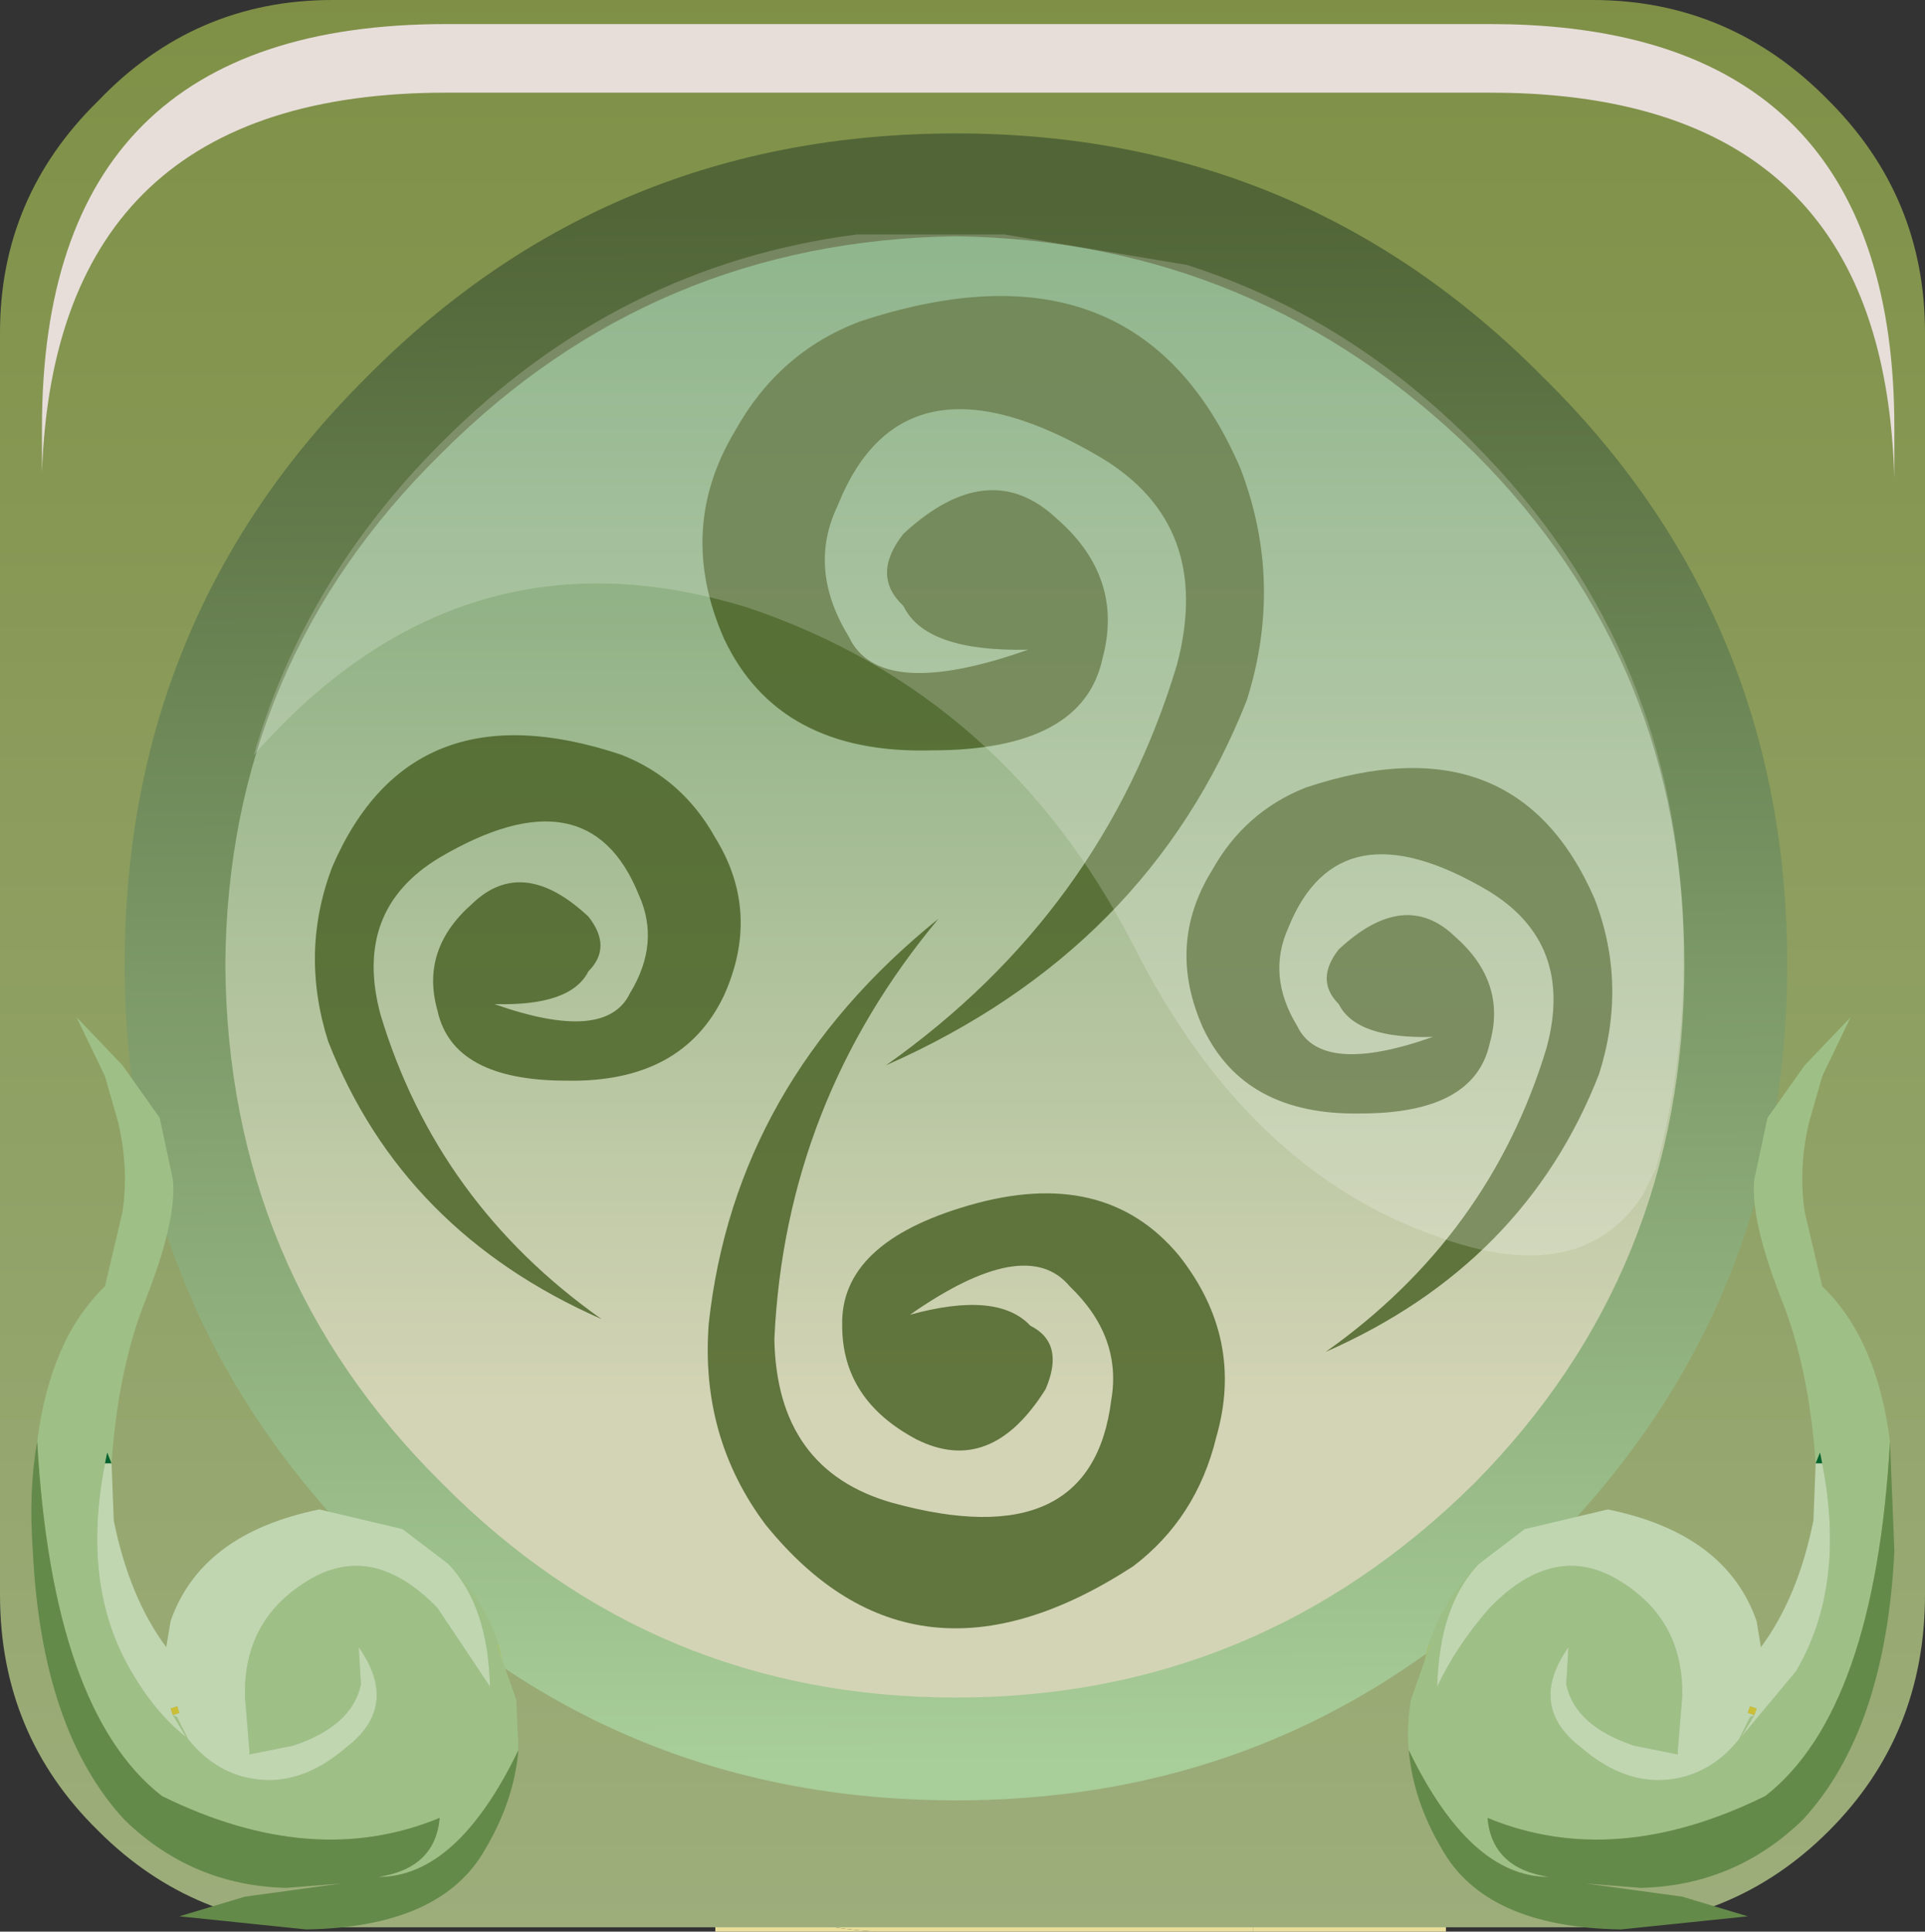 <?xml version="1.0" encoding="UTF-8" standalone="no"?>
<svg xmlns:xlink="http://www.w3.org/1999/xlink" height="44.15px" width="44.0px" xmlns="http://www.w3.org/2000/svg">
  <rect width="100%" height="100%" fill="#333333" stroke="none"/>
  <g transform="matrix(1.0, 0.0, 0.0, 1.0, 0.0, 0.0)">
    <use height="44.15" transform="matrix(1.0, 0.0, 0.0, 1.0, 0.0, 0.0)" width="44.0" xlink:href="#shape0"/>
    <use height="8.6" transform="matrix(1.208, 0.0, 0.0, 1.206, 0.959, 0.55)" width="35.05" xlink:href="#sprite0"/>
    <use height="20.15" transform="matrix(1.159, 0.0, 0.0, 1.161, 5.8, 5.3)" width="28.2" xlink:href="#sprite1"/>
  </g>
  <defs>
    <g id="shape0" transform="matrix(1.0, 0.0, 0.0, 1.0, 0.0, 0.0)">
      <path d="M20.05 44.15 L16.35 44.15 16.35 43.1 Q18.0 44.05 20.05 44.15 M28.65 42.2 L33.05 42.2 33.05 44.15 28.65 44.15 28.65 42.2" fill="url(#gradient0)" fill-rule="evenodd" stroke="none"/>
      <path d="M20.05 44.15 Q18.0 44.05 16.35 43.1 L15.25 42.2 28.65 42.2 28.65 44.15 20.05 44.15" fill="url(#gradient1)" fill-rule="evenodd" stroke="none"/>
      <path d="M41.8 41.85 Q39.6 44.05 36.4 44.05 L7.6 44.05 Q4.45 44.05 2.25 41.85 0.0 39.65 0.0 36.45 L0.0 7.6 Q0.0 4.5 2.25 2.3 4.45 0.0 7.6 0.0 L36.4 0.0 Q39.55 0.0 41.8 2.3 44.0 4.5 44.0 7.6 L44.0 36.45 Q44.0 39.65 41.8 41.85" fill="url(#gradient2)" fill-rule="evenodd" stroke="none"/>
      <path d="M8.85 8.95 Q14.3 3.5 22.05 3.5 29.75 3.5 35.2 8.95 40.6 14.4 40.6 22.05 40.6 29.8 35.2 35.25 29.75 40.65 22.05 40.65 14.3 40.65 8.85 35.25 3.4 29.8 3.4 22.05 3.4 14.35 8.85 8.95" fill="url(#gradient3)" fill-rule="evenodd" stroke="none"/>
      <path d="M33.7 10.35 Q28.75 5.5 21.85 5.4 14.95 5.5 10.1 10.35 5.2 15.15 5.15 22.05 5.2 29.05 10.1 33.9 14.95 38.8 21.85 38.8 28.75 38.8 33.7 33.9 38.5 29.05 38.5 22.05 38.5 15.15 33.7 10.35 M40.85 22.05 Q40.85 29.95 35.25 35.5 29.75 41.15 21.85 41.15 13.9 41.15 8.4 35.5 2.85 29.95 2.85 22.05 2.85 14.1 8.4 8.6 13.9 3.05 21.85 3.05 29.75 3.05 35.25 8.6 40.85 14.1 40.85 22.05" fill="url(#gradient4)" fill-rule="evenodd" stroke="none"/>
      <path d="M36.45 20.55 Q37.2 22.5 36.55 24.55 34.85 28.9 30.3 30.9 34.05 28.25 35.35 23.95 36.0 21.55 34.0 20.35 30.6 18.35 29.45 21.2 28.95 22.3 29.65 23.45 30.2 24.6 32.75 23.7 31.0 23.75 30.6 22.95 30.05 22.4 30.6 21.7 32.1 20.3 33.25 21.4 34.45 22.45 34.05 23.85 33.7 25.45 31.1 25.45 28.45 25.5 27.5 23.5 26.65 21.6 27.7 19.9 28.45 18.55 29.85 18.0 34.65 16.4 36.45 20.55 M28.35 10.7 Q29.35 13.3 28.5 16.0 26.25 21.7 20.25 24.35 25.2 20.85 26.9 15.2 27.75 12.0 25.15 10.45 20.65 7.8 19.15 11.55 18.45 13.0 19.4 14.55 20.1 16.05 23.5 14.85 21.15 14.9 20.65 13.85 19.9 13.15 20.65 12.2 22.6 10.4 24.15 11.85 25.7 13.2 25.2 15.05 24.75 17.15 21.3 17.15 17.8 17.25 16.55 14.6 15.45 12.1 16.8 9.85 17.8 8.05 19.65 7.35 26.0 5.25 28.35 10.7 M14.6 20.45 Q13.45 17.6 10.05 19.6 8.05 20.8 8.7 23.2 10.0 27.5 13.75 30.15 9.2 28.15 7.5 23.8 6.85 21.75 7.6 19.8 9.4 15.65 14.2 17.25 15.6 17.8 16.35 19.15 17.4 20.85 16.55 22.75 15.6 24.75 12.95 24.7 10.35 24.7 10.0 23.1 9.6 21.7 10.8 20.65 11.95 19.55 13.45 20.95 14.0 21.65 13.45 22.2 13.05 23.0 11.3 22.95 13.85 23.85 14.4 22.7 15.1 21.55 14.6 20.45 M21.45 21.0 Q17.95 25.2 17.7 30.6 17.75 33.6 20.4 34.35 24.95 35.6 25.4 32.0 25.65 30.55 24.45 29.4 23.45 28.2 20.8 30.05 22.8 29.5 23.55 30.3 24.35 30.7 23.9 31.75 22.65 33.75 20.95 32.9 19.25 32.0 19.25 30.3 19.2 28.4 22.15 27.55 25.25 26.65 26.95 28.7 28.45 30.6 27.8 32.85 27.35 34.7 25.9 35.8 20.9 39.05 17.5 34.85 16.0 32.85 16.2 30.25 16.8 24.75 21.45 21.0" fill="#496125" fill-opacity="0.824" fill-rule="evenodd" stroke="none"/>
      <path d="M0.85 32.95 Q1.15 30.6 2.4 29.4 L2.8 27.7 Q2.95 26.7 2.7 25.65 L2.4 24.6 1.75 23.25 2.8 24.35 3.65 25.55 3.95 26.95 Q4.05 27.85 3.35 29.65 2.7 31.25 2.55 33.45 L2.45 33.2 2.4 33.45 Q1.85 36.25 3.0 38.2 3.55 39.15 4.25 39.7 L3.95 39.2 4.05 39.25 4.3 39.75 Q4.9 40.5 5.75 40.65 6.85 40.85 7.9 39.95 9.15 39.0 8.2 37.65 L8.25 38.5 Q8.05 39.45 6.7 39.9 L5.7 40.1 5.7 40.0 5.6 38.8 Q5.55 37.05 7.0 36.15 8.5 35.2 10.0 36.75 L11.2 38.55 Q11.15 36.7 10.25 35.75 L10.4 35.9 Q11.1 36.65 11.4 37.6 L11.35 37.6 11.5 38.0 11.8 38.85 11.85 40.0 Q10.45 42.9 8.65 42.9 9.95 42.7 10.05 41.55 7.15 42.75 3.7 41.05 1.2 39.1 0.85 32.95" fill="#9ec087" fill-rule="evenodd" stroke="none"/>
      <path d="M11.85 40.0 Q11.75 41.15 11.1 42.25 10.1 44.05 7.0 44.1 L4.1 43.8 5.6 43.35 7.8 43.05 6.55 43.15 Q4.4 43.1 2.85 41.6 0.95 39.55 0.75 35.45 0.65 34.05 0.85 32.95 1.2 39.1 3.7 41.05 7.15 42.75 10.05 41.55 9.95 42.7 8.65 42.9 10.45 42.9 11.85 40.0" fill="#648a4a" fill-rule="evenodd" stroke="none"/>
      <path d="M2.4 33.45 L2.45 33.2 2.55 33.45 2.4 33.45" fill="#00632e" fill-rule="evenodd" stroke="none"/>
      <path d="M2.55 33.45 L2.6 34.75 Q2.95 36.5 3.8 37.65 L3.9 37.05 Q4.6 35.05 7.3 34.5 L9.2 34.95 10.25 35.75 Q11.15 36.7 11.2 38.55 L10.0 36.75 Q8.5 35.2 7.0 36.15 5.55 37.05 5.6 38.8 L5.7 40.0 5.7 40.1 6.7 39.9 Q8.05 39.45 8.25 38.5 L8.2 37.65 Q9.15 39.0 7.9 39.95 6.85 40.85 5.75 40.65 4.9 40.5 4.3 39.75 L4.05 39.25 3.95 39.2 4.25 39.7 Q3.55 39.15 3.0 38.2 1.85 36.25 2.4 33.45 L2.55 33.45 M3.95 39.2 L4.1 39.15 4.05 39.0 3.9 39.05 3.95 39.2" fill="#c0d6b1" fill-rule="evenodd" stroke="none"/>
      <path d="M3.95 39.2 L3.9 39.05 4.05 39.0 4.1 39.15 3.95 39.2" fill="#ccbf38" fill-rule="evenodd" stroke="none"/>
      <path d="M11.4 37.6 L11.5 38.0 11.35 37.6 11.4 37.6" fill="url(#gradient5)" fill-rule="evenodd" stroke="none"/>
      <path d="M41.5 33.45 Q41.35 31.25 40.7 29.65 40.0 27.85 40.1 26.95 L40.4 25.55 41.25 24.35 42.3 23.25 41.65 24.6 41.35 25.65 Q41.1 26.7 41.25 27.7 L41.65 29.4 Q42.9 30.6 43.2 32.95 42.85 39.1 40.35 41.05 36.9 42.75 34.0 41.55 34.1 42.7 35.4 42.9 33.6 42.9 32.2 40.0 32.15 39.45 32.25 38.85 L32.55 38.0 32.7 37.6 32.65 37.6 Q32.95 36.65 33.65 35.9 L33.8 35.75 Q32.9 36.7 32.85 38.55 33.3 37.6 34.05 36.75 35.55 35.2 37.05 36.15 38.5 37.05 38.45 38.8 L38.35 40.0 38.35 40.1 37.35 39.9 Q36.0 39.45 35.8 38.5 L35.85 37.65 Q34.9 39.0 36.15 39.95 37.2 40.85 38.3 40.65 39.15 40.5 39.75 39.75 L40.0 39.25 40.1 39.2 39.8 39.7 41.05 38.2 Q42.2 36.25 41.65 33.45 L41.6 33.2 41.5 33.45" fill="#9ec087" fill-rule="evenodd" stroke="none"/>
      <path d="M32.2 40.0 Q33.6 42.9 35.4 42.9 34.1 42.7 34.0 41.55 36.9 42.75 40.35 41.05 42.85 39.1 43.2 32.95 L43.3 35.45 Q43.1 39.55 41.2 41.6 39.65 43.1 37.5 43.15 L36.25 43.05 38.45 43.35 39.95 43.8 37.05 44.1 Q33.95 44.05 32.95 42.25 32.3 41.15 32.2 40.0" fill="#648a4a" fill-rule="evenodd" stroke="none"/>
      <path d="M41.5 33.45 L41.6 33.2 41.65 33.45 41.5 33.45" fill="#00632e" fill-rule="evenodd" stroke="none"/>
      <path d="M41.65 33.45 Q42.2 36.25 41.05 38.2 L39.8 39.7 40.1 39.2 40.0 39.25 39.75 39.75 Q39.15 40.5 38.3 40.65 37.2 40.85 36.15 39.95 34.9 39.0 35.85 37.65 L35.8 38.5 Q36.0 39.45 37.35 39.9 L38.35 40.1 38.35 40.0 38.45 38.8 Q38.5 37.05 37.05 36.15 35.55 35.2 34.05 36.75 33.3 37.6 32.85 38.55 32.9 36.7 33.8 35.75 L34.85 34.95 36.75 34.5 Q39.45 35.05 40.15 37.05 L40.25 37.65 Q41.1 36.5 41.45 34.75 L41.5 33.45 41.65 33.45 M40.1 39.2 L40.15 39.05 40.0 39.0 39.95 39.15 40.1 39.2" fill="#c0d6b1" fill-rule="evenodd" stroke="none"/>
      <path d="M40.1 39.2 L39.95 39.15 40.0 39.0 40.15 39.05 40.1 39.2" fill="#ccbf38" fill-rule="evenodd" stroke="none"/>
      <path d="M32.65 37.6 L32.7 37.6 32.55 38.0 32.65 37.6" fill="url(#gradient6)" fill-rule="evenodd" stroke="none"/>
    </g>
    <linearGradient gradientTransform="matrix(0.0, -0.056, -0.055, 0.0, 22.45, 18.45)" gradientUnits="userSpaceOnUse" id="gradient0" spreadMethod="pad" x1="-819.2" x2="819.2">
      <stop offset="0.012" stop-color="#e8e1b7"/>
      <stop offset="1.0" stop-color="#eed731"/>
    </linearGradient>
    <linearGradient gradientTransform="matrix(0.0, -0.056, -0.055, 0.0, 34.75, 18.45)" gradientUnits="userSpaceOnUse" id="gradient1" spreadMethod="pad" x1="-819.2" x2="819.2">
      <stop offset="0.012" stop-color="#e8e1b7"/>
      <stop offset="1.0" stop-color="#eed731"/>
    </linearGradient>
    <linearGradient gradientTransform="matrix(0.0, -0.028, -0.055, 0.0, 22.6, 22.0)" gradientUnits="userSpaceOnUse" id="gradient2" spreadMethod="pad" x1="-819.2" x2="819.2">
      <stop offset="0.012" stop-color="#9dae7c"/>
      <stop offset="1.0" stop-color="#7e8f45"/>
    </linearGradient>
    <linearGradient gradientTransform="matrix(0.0, -0.017, -0.017, 0.0, 22.05, 18.55)" gradientUnits="userSpaceOnUse" id="gradient3" spreadMethod="pad" x1="-819.2" x2="819.2">
      <stop offset="0.012" stop-color="#d3d4b5"/>
      <stop offset="1.0" stop-color="#71a26f"/>
    </linearGradient>
    <linearGradient gradientTransform="matrix(1.0E-4, 0.022, -0.023, 1.0E-4, 21.9, 22.35)" gradientUnits="userSpaceOnUse" id="gradient4" spreadMethod="pad" x1="-819.2" x2="819.2">
      <stop offset="0.012" stop-color="#516537"/>
      <stop offset="1.0" stop-color="#a8ce99"/>
    </linearGradient>
    <linearGradient gradientTransform="matrix(0.0, -0.025, -0.025, 0.0, 6.1, 31.55)" gradientUnits="userSpaceOnUse" id="gradient5" spreadMethod="pad" x1="-819.2" x2="819.2">
      <stop offset="0.012" stop-color="#bed9a5"/>
      <stop offset="1.0" stop-color="#739416"/>
    </linearGradient>
    <linearGradient gradientTransform="matrix(0.0, -0.025, 0.025, 0.0, 37.9, 31.55)" gradientUnits="userSpaceOnUse" id="gradient6" spreadMethod="pad" x1="-819.2" x2="819.2">
      <stop offset="0.012" stop-color="#bed9a5"/>
      <stop offset="1.0" stop-color="#739416"/>
    </linearGradient>
    <g id="sprite0" transform="matrix(1.0, 0.0, 0.0, 1.0, 0.2, 0.0)">
      <use height="8.6" transform="matrix(1.0, 0.0, 0.0, 1.0, -0.2, 0.0)" width="35.05" xlink:href="#shape1"/>
    </g>
    <g id="shape1" transform="matrix(1.0, 0.0, 0.0, 1.0, 0.2, 0.0)">
      <path d="M34.4 4.4 Q34.85 5.8 34.85 7.65 L34.85 8.6 Q34.8 6.95 34.4 5.7 33.0 1.3 27.2 1.3 L7.45 1.3 Q0.05 1.3 -0.2 8.5 L-0.2 7.65 Q-0.2 0.0 7.45 0.0 L27.2 0.0 Q33.0 0.0 34.4 4.4" fill="#e7deda" fill-rule="evenodd" stroke="none"/>
    </g>
    <g id="sprite1" transform="matrix(1.0, 0.0, 0.0, 1.0, 0.0, 0.0)">
      <use height="20.15" transform="matrix(1.0, 0.0, 0.0, 1.0, 0.0, 0.0)" width="28.2" xlink:href="#shape2"/>
    </g>
    <g id="shape2" transform="matrix(1.0, 0.0, 0.0, 1.0, 0.0, 0.0)">
      <path d="M27.65 18.45 L27.4 18.95 Q26.2 20.8 23.4 19.8 19.6 18.5 17.35 14.05 14.8 9.1 9.75 7.4 4.1 5.65 0.0 10.3 1.0 6.85 3.7 4.15 7.2 0.65 11.9 0.05 L14.8 0.05 18.4 0.65 Q21.55 1.65 24.05 4.15 28.2 8.3 28.2 14.25 28.2 16.45 27.65 18.45" fill="#ffffff" fill-opacity="0.196" fill-rule="evenodd" stroke="none"/>
    </g>
  </defs>
</svg>
